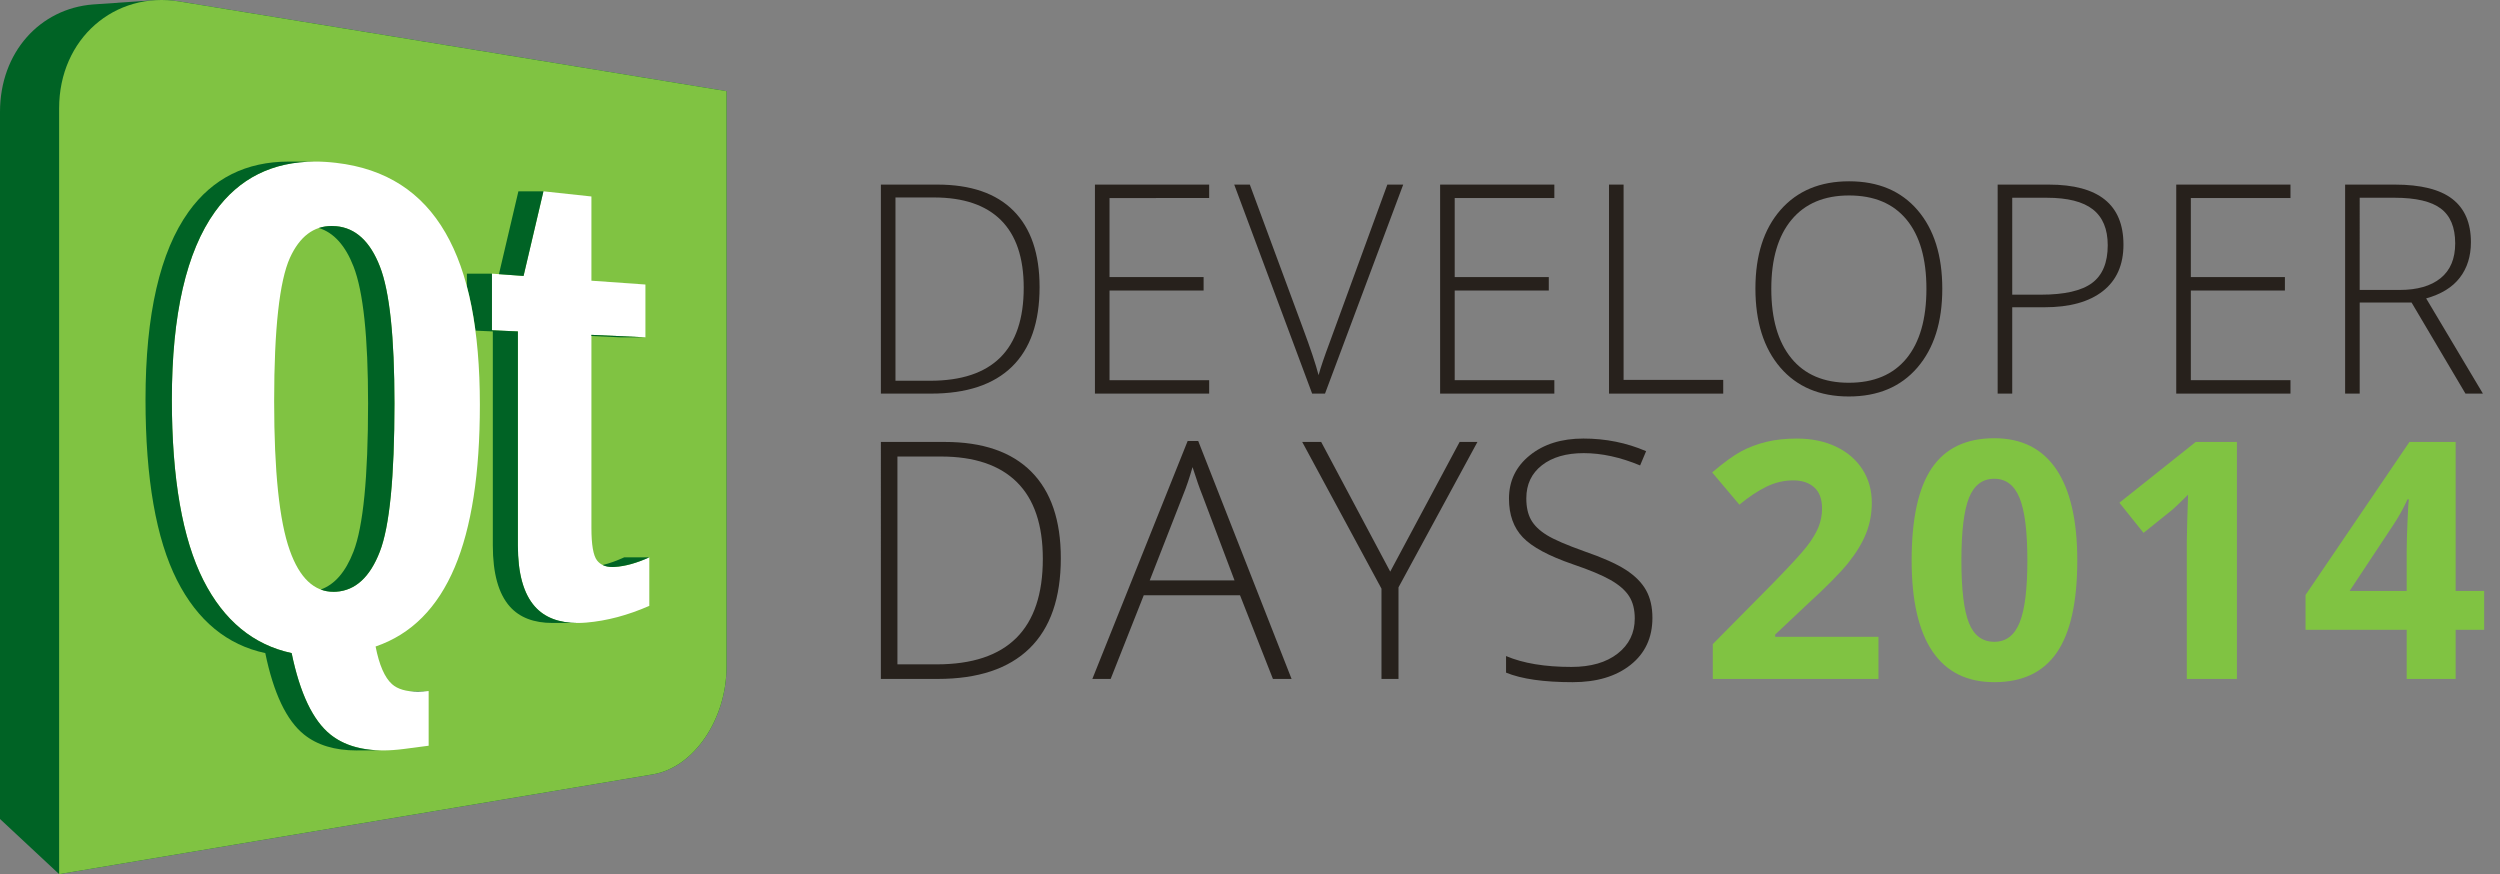<?xml version="1.0" encoding="utf-8"?>
<!-- Generator: Adobe Illustrator 16.0.0, SVG Export Plug-In . SVG Version: 6.00 Build 0)  -->
<!DOCTYPE svg PUBLIC "-//W3C//DTD SVG 1.1//EN" "http://www.w3.org/Graphics/SVG/1.1/DTD/svg11.dtd">
<svg version="1.1" id="Layer_1" xmlns="http://www.w3.org/2000/svg" xmlns:xlink="http://www.w3.org/1999/xlink" x="0px" y="0px"
	 width="286px" height="100px" viewBox="0 0 286 100" enable-background="new 0 0 286 100" xml:space="preserve">
<rect x="0" y="0" width="286" height="100" fill="#808080" stroke="none"/>
<g>
	<rect fill="none" width="286" height="100"/>
	<g>
		<g>
			<path fill="#27211C" d="M118.928,32.843c0,4.014-1.052,7.048-3.155,9.103c-2.104,2.055-5.196,3.083-9.274,3.083h-5.726V21.118
				h6.462c3.816,0,6.719,0.996,8.709,2.992S118.928,29.016,118.928,32.843z M117.114,32.909c0-3.423-0.871-5.999-2.608-7.728
				c-1.74-1.729-4.294-2.591-7.663-2.591h-4.401v20.968h3.959C113.542,43.558,117.114,40.007,117.114,32.909z"/>
			<path fill="#27211C" d="M138.329,45.029h-13.068V21.118h13.068v1.537H126.93v9.043h10.762v1.538H126.93v10.256h11.399V45.029z"/>
			<path fill="#27211C" d="M158.712,21.118h1.815l-8.946,23.912h-1.472l-8.914-23.912h1.783l6.019,16.272
				c0.916,2.454,1.533,4.297,1.848,5.528c0.218-0.818,0.649-2.087,1.293-3.81L158.712,21.118z"/>
			<path fill="#27211C" d="M177.818,45.029H164.75V21.118h13.068v1.537h-11.4v9.043h10.763v1.538h-10.763v10.256h11.4V45.029z"/>
			<path fill="#27211C" d="M184.071,45.029V21.118h1.667v22.342h11.399v1.57H184.071z"/>
			<path fill="#27211C" d="M222.198,33.04c0,3.794-0.948,6.796-2.845,9.004c-1.897,2.208-4.515,3.313-7.852,3.313
				c-3.325,0-5.938-1.105-7.834-3.313s-2.847-5.22-2.847-9.037c0-3.804,0.958-6.801,2.87-8.987c1.914-2.185,4.529-3.28,7.843-3.28
				c3.337,0,5.948,1.1,7.835,3.296S222.198,29.235,222.198,33.04z M202.637,33.04c0,3.424,0.764,6.071,2.291,7.941
				c1.525,1.87,3.717,2.806,6.574,2.806c2.879,0,5.078-0.928,6.6-2.781c1.52-1.854,2.281-4.509,2.281-7.966
				c0-3.445-0.762-6.087-2.281-7.924c-1.521-1.836-3.71-2.755-6.567-2.755c-2.846,0-5.04,0.926-6.582,2.78
				C203.408,26.995,202.637,29.627,202.637,33.04z"/>
			<path fill="#27211C" d="M242.924,27.987c0,2.311-0.785,4.082-2.355,5.314c-1.57,1.233-3.794,1.85-6.674,1.85h-3.695v9.878h-1.668
				V21.118h5.854C240.077,21.118,242.924,23.407,242.924,27.987z M230.199,33.711h3.287c2.693,0,4.64-0.445,5.84-1.333
				c1.198-0.888,1.798-2.33,1.798-4.325c0-1.843-0.567-3.208-1.7-4.098c-1.134-0.889-2.891-1.332-5.267-1.332h-3.958V33.711z"/>
			<path fill="#27211C" d="M262.031,45.029h-13.069V21.118h13.069v1.537h-11.4v9.043h10.762v1.538h-10.762v10.256h11.4V45.029z"/>
			<path fill="#27211C" d="M269.949,34.61v10.419h-1.668V21.118h5.691c2.965,0,5.157,0.547,6.575,1.643
				c1.418,1.096,2.126,2.745,2.126,4.947c0,1.603-0.422,2.955-1.268,4.056c-0.845,1.103-2.13,1.893-3.852,2.373l6.493,10.893h-1.996
				l-6.166-10.419H269.949z M269.949,33.17h4.563c2.017,0,3.582-0.449,4.694-1.348c1.111-0.9,1.668-2.227,1.668-3.983
				c0-1.821-0.545-3.146-1.637-3.974c-1.09-0.829-2.866-1.243-5.331-1.243h-3.958V33.17z"/>
		</g>
		<path fill="#27211C" d="M121.358,63.854c0,4.549-1.193,7.991-3.579,10.321c-2.387,2.33-5.892,3.495-10.514,3.495h-6.493V50.559
			h7.325c4.328,0,7.62,1.132,9.877,3.394C120.229,56.215,121.358,59.517,121.358,63.854z M119.299,63.93
			c0-3.883-0.984-6.804-2.957-8.763c-1.972-1.958-4.869-2.94-8.688-2.94h-4.988v23.775h4.488
			C115.252,76.002,119.299,71.979,119.299,63.93z"/>
		<path fill="#27211C" d="M141.859,68.102h-11.015l-3.784,9.569h-2.096l10.904-27.223h1.207l10.682,27.223h-2.134L141.859,68.102z
			 M131.531,66.395h9.698l-3.69-9.772c-0.31-0.766-0.681-1.831-1.113-3.188c-0.333,1.186-0.698,2.262-1.092,3.227L131.531,66.395z"
			/>
		<path fill="#27211C" d="M159.043,65.393l7.937-14.833h2.039l-9.03,16.633v10.479h-1.947v-10.33l-9.068-16.782h2.17L159.043,65.393
			z"/>
		<path fill="#27211C" d="M189.037,70.678c0,2.263-0.83,4.056-2.494,5.378c-1.663,1.323-3.872,1.985-6.63,1.985
			c-3.315,0-5.853-0.365-7.622-1.093v-1.895c1.954,0.83,4.447,1.243,7.474,1.243c2.227,0,3.991-0.509,5.294-1.527
			c1.308-1.021,1.957-2.36,1.957-4.017c0-1.026-0.216-1.877-0.648-2.549c-0.434-0.674-1.138-1.291-2.114-1.848
			c-0.976-0.556-2.41-1.155-4.302-1.797c-2.771-0.953-4.684-1.981-5.74-3.087c-1.057-1.108-1.585-2.58-1.585-4.425
			c0-2.026,0.794-3.679,2.384-4.958c1.586-1.282,3.63-1.919,6.129-1.919c2.546,0,4.938,0.48,7.176,1.445l-0.688,1.631
			c-2.249-0.938-4.4-1.407-6.451-1.407c-2.002,0-3.599,0.464-4.785,1.39c-1.188,0.928-1.781,2.188-1.781,3.782
			c0,1.002,0.182,1.824,0.549,2.468c0.363,0.644,0.961,1.221,1.788,1.732c0.828,0.515,2.249,1.127,4.265,1.848
			c2.115,0.729,3.703,1.435,4.766,2.121c1.064,0.687,1.84,1.465,2.328,2.338C188.793,68.389,189.037,69.442,189.037,70.678z"/>
		<path fill="#80C342" d="M214.897,77.671h-18.954v-3.986l6.808-6.883c2.015-2.063,3.331-3.493,3.95-4.292
			c0.617-0.798,1.062-1.535,1.336-2.215c0.271-0.681,0.406-1.386,0.406-2.115c0-1.089-0.299-1.897-0.9-2.429
			c-0.599-0.53-1.397-0.796-2.398-0.796c-1.053,0-2.071,0.24-3.062,0.721c-0.989,0.483-2.021,1.17-3.098,2.06l-3.114-3.69
			c1.336-1.137,2.441-1.941,3.318-2.412c0.878-0.467,1.837-0.828,2.875-1.084c1.038-0.253,2.201-0.378,3.486-0.378
			c1.693,0,3.189,0.307,4.489,0.927c1.297,0.617,2.304,1.482,3.021,2.594c0.717,1.111,1.074,2.388,1.074,3.82
			c0,1.249-0.218,2.421-0.657,3.515c-0.439,1.095-1.118,2.217-2.039,3.367c-0.922,1.149-2.544,2.787-4.869,4.911l-3.486,3.285v0.259
			h11.813V77.671z"/>
		<path fill="#80C342" d="M237.641,64.115c0,4.733-0.775,8.238-2.326,10.514c-1.552,2.274-3.94,3.412-7.168,3.412
			c-3.127,0-5.485-1.176-7.074-3.523c-1.588-2.348-2.381-5.814-2.381-10.402c0-4.783,0.77-8.312,2.316-10.58
			c1.546-2.268,3.925-3.402,7.139-3.402c3.129,0,5.493,1.188,7.094,3.559C236.842,56.065,237.641,59.54,237.641,64.115z
			 M224.384,64.115c0,3.324,0.287,5.709,0.862,7.149c0.574,1.438,1.542,2.158,2.9,2.158c1.336,0,2.3-0.729,2.894-2.189
			c0.595-1.456,0.891-3.829,0.891-7.118c0-3.327-0.3-5.717-0.9-7.171c-0.599-1.448-1.561-2.175-2.884-2.175
			c-1.345,0-2.311,0.727-2.892,2.175C224.674,58.398,224.384,60.788,224.384,64.115z"/>
		<path fill="#80C342" d="M255.901,77.671h-5.731V61.98l0.055-2.577l0.093-2.818c-0.95,0.952-1.612,1.576-1.981,1.873l-3.117,2.503
			l-2.762-3.449l8.734-6.953h4.71V77.671z"/>
		<path fill="#80C342" d="M284.188,72.05h-3.263v5.621h-5.6V72.05h-11.572v-3.986l11.887-17.504h5.285v17.042h3.263V72.05z
			 M275.326,67.601V63c0-0.764,0.03-1.878,0.092-3.336c0.062-1.459,0.112-2.305,0.15-2.54h-0.15
			c-0.457,1.012-1.008,2.002-1.65,2.965l-4.971,7.512H275.326z"/>
		<path fill="#006325" d="M20.538,0.169c-1.023-0.168-2.023-0.208-2.993-0.134h-0.002c0,0-6.614,0.45-6.918,0.475
			C4.585,0.993,0,5.959,0,12.817v80.877l6.764,6.305L74.74,88.576c4.676-0.813,8.372-6.331,8.372-12.29V10.429L20.538,0.169z"/>
		<path fill="#80C342" d="M83.112,76.289c0,5.956-3.696,11.474-8.372,12.287L6.764,99.999v-87.61
			c0-7.969,6.358-13.441,13.774-12.218l62.574,10.258V76.289z"/>
		<path fill="#FFFFFF" d="M62.169,21.887l5.49,0.59v9.635l6.178,0.437v6.04l-6.178-0.282v22.087c0,1.921,0.212,3.156,0.637,3.712
			c0.386,0.506,0.977,0.76,1.771,0.76c0.076,0,0.156-0.003,0.235-0.009c1.217-0.07,2.538-0.444,3.979-1.099v5.552
			c-2.449,1.074-4.852,1.715-7.21,1.914c-0.343,0.028-0.671,0.043-0.989,0.043c-2.137,0-3.771-0.621-4.886-1.875
			c-1.3-1.456-1.95-3.789-1.95-6.993V37.915l-2.967-0.134v-6.476l3.617,0.261L62.169,21.887z"/>
		<polygon fill="#006325" points="67.659,38.438 70.971,38.59 73.838,38.59 67.659,38.306 		"/>
		<path fill="#006325" d="M68.945,64.637c0.312,0.154,0.682,0.229,1.121,0.229c0.076,0,0.156-0.003,0.235-0.009
			c1.217-0.07,2.539-0.444,3.979-1.099h-2.866C70.545,64.152,69.73,64.45,68.945,64.637"/>
		<path fill="#006325" d="M61.195,69.392c-1.3-1.456-1.95-3.789-1.95-6.993V37.915l-2.967-0.134v-6.476h-2.866v1.447
			c0.413,1.559,0.74,3.25,0.981,5.074l1.986,0.089v24.484c0,3.204,0.651,5.537,1.949,6.993c1.114,1.254,2.747,1.875,4.884,1.875
			h2.868C63.944,71.267,62.311,70.646,61.195,69.392 M62.169,21.887h-2.865l-2.226,9.477l2.817,0.203L62.169,21.887z"/>
		<path fill="#07601F" d="M47.804,79.128c0.382,0,0.795-0.025,1.234-0.076h-2.307C47.054,79.103,47.423,79.128,47.804,79.128"/>
		<path fill="#FFFFFF" d="M43.449,63.114c1.122-2.882,1.676-8.536,1.676-16.976c0-7.576-0.547-12.783-1.663-15.642
			c-1.113-2.872-2.781-4.425-5.014-4.62c-0.171-0.016-0.34-0.023-0.504-0.023c-2.07,0-3.661,1.208-4.772,3.633
			c-1.197,2.641-1.809,8.124-1.809,16.418c0,8.015,0.593,13.701,1.782,17.042c1.123,3.18,2.801,4.755,5.009,4.755
			c0.098,0,0.195-0.003,0.294-0.008C40.658,67.553,42.322,66.024,43.449,63.114 M52.018,64.902c-1.96,4.628-4.952,7.657-9.05,9.059
			c0.414,2.119,1.039,3.546,1.87,4.298c0.644,0.579,1.636,0.869,2.966,0.869c0.385,0,0.797-0.025,1.234-0.076v6.258l-2.842,0.373
			c-0.839,0.107-1.631,0.166-2.384,0.166c-2.488,0-4.502-0.606-6.017-1.827c-2.005-1.61-3.484-4.719-4.432-9.311
			c-4.354-0.929-7.751-3.698-10.102-8.348c-2.385-4.717-3.601-11.623-3.601-20.657c0-9.738,1.662-16.926,4.932-21.484
			c2.76-3.846,6.607-5.739,11.453-5.739c0.773,0,1.575,0.049,2.401,0.146c5.699,0.656,9.828,3.346,12.518,8.002
			c2.639,4.559,3.934,11.091,3.934,19.668C54.899,54.158,53.946,60.339,52.018,64.902"/>
		<path fill="#006325" d="M40.448,30.497c1.113,2.859,1.66,8.066,1.66,15.642c0,8.436-0.553,14.093-1.674,16.976
			c-0.901,2.327-2.157,3.768-3.746,4.325c0.458,0.177,0.949,0.262,1.466,0.262c0.098,0,0.195-0.003,0.294-0.008
			c2.21-0.141,3.874-1.669,4.999-4.579c1.124-2.883,1.678-8.54,1.678-16.976c0-7.576-0.549-12.783-1.663-15.642
			c-1.113-2.872-2.781-4.425-5.014-4.62c-0.171-0.016-0.34-0.023-0.504-0.023c-0.52,0-1.01,0.076-1.469,0.228h-0.003
			C38.189,26.615,39.514,28.09,40.448,30.497 M39.329,84.97c-0.053-0.021-0.107-0.047-0.161-0.077c-0.004,0-0.011-0.003-0.016-0.008
			c-0.047-0.022-0.098-0.051-0.145-0.073c-0.012-0.006-0.019-0.01-0.031-0.012c-0.041-0.028-0.087-0.051-0.131-0.073
			c-0.015-0.008-0.027-0.016-0.04-0.023c-0.04-0.022-0.078-0.046-0.115-0.064c-0.021-0.013-0.035-0.023-0.055-0.036
			c-0.034-0.018-0.069-0.037-0.103-0.061c-0.021-0.015-0.045-0.027-0.066-0.043c-0.028-0.017-0.058-0.032-0.084-0.052
			c-0.027-0.018-0.056-0.036-0.083-0.056c-0.022-0.016-0.044-0.03-0.068-0.043c-0.032-0.022-0.062-0.048-0.094-0.068
			c-0.018-0.012-0.036-0.024-0.055-0.037c-0.034-0.025-0.072-0.053-0.108-0.08c-0.012-0.01-0.024-0.019-0.037-0.028
			c-0.045-0.038-0.096-0.076-0.143-0.11c-2.004-1.613-3.483-4.722-4.431-9.313c-4.354-0.929-7.751-3.698-10.102-8.345
			c-2.385-4.72-3.601-11.626-3.601-20.66c0-9.738,1.662-16.928,4.932-21.484c2.76-3.846,6.608-5.739,11.453-5.739h-3.029
			c-4.837,0.006-8.684,1.896-11.44,5.739c-3.269,4.556-4.93,11.746-4.93,21.484c0,9.034,1.211,15.94,3.599,20.66
			c2.352,4.646,5.747,7.416,10.103,8.345c0.946,4.592,2.424,7.7,4.43,9.313c1.515,1.218,3.529,1.824,6.021,1.824
			c0.045,0,0.093-0.003,0.141-0.003h2.64c-1.623-0.027-3.044-0.316-4.247-0.873C39.332,84.973,39.331,84.973,39.329,84.97"/>
	</g>
</g>
</svg>
